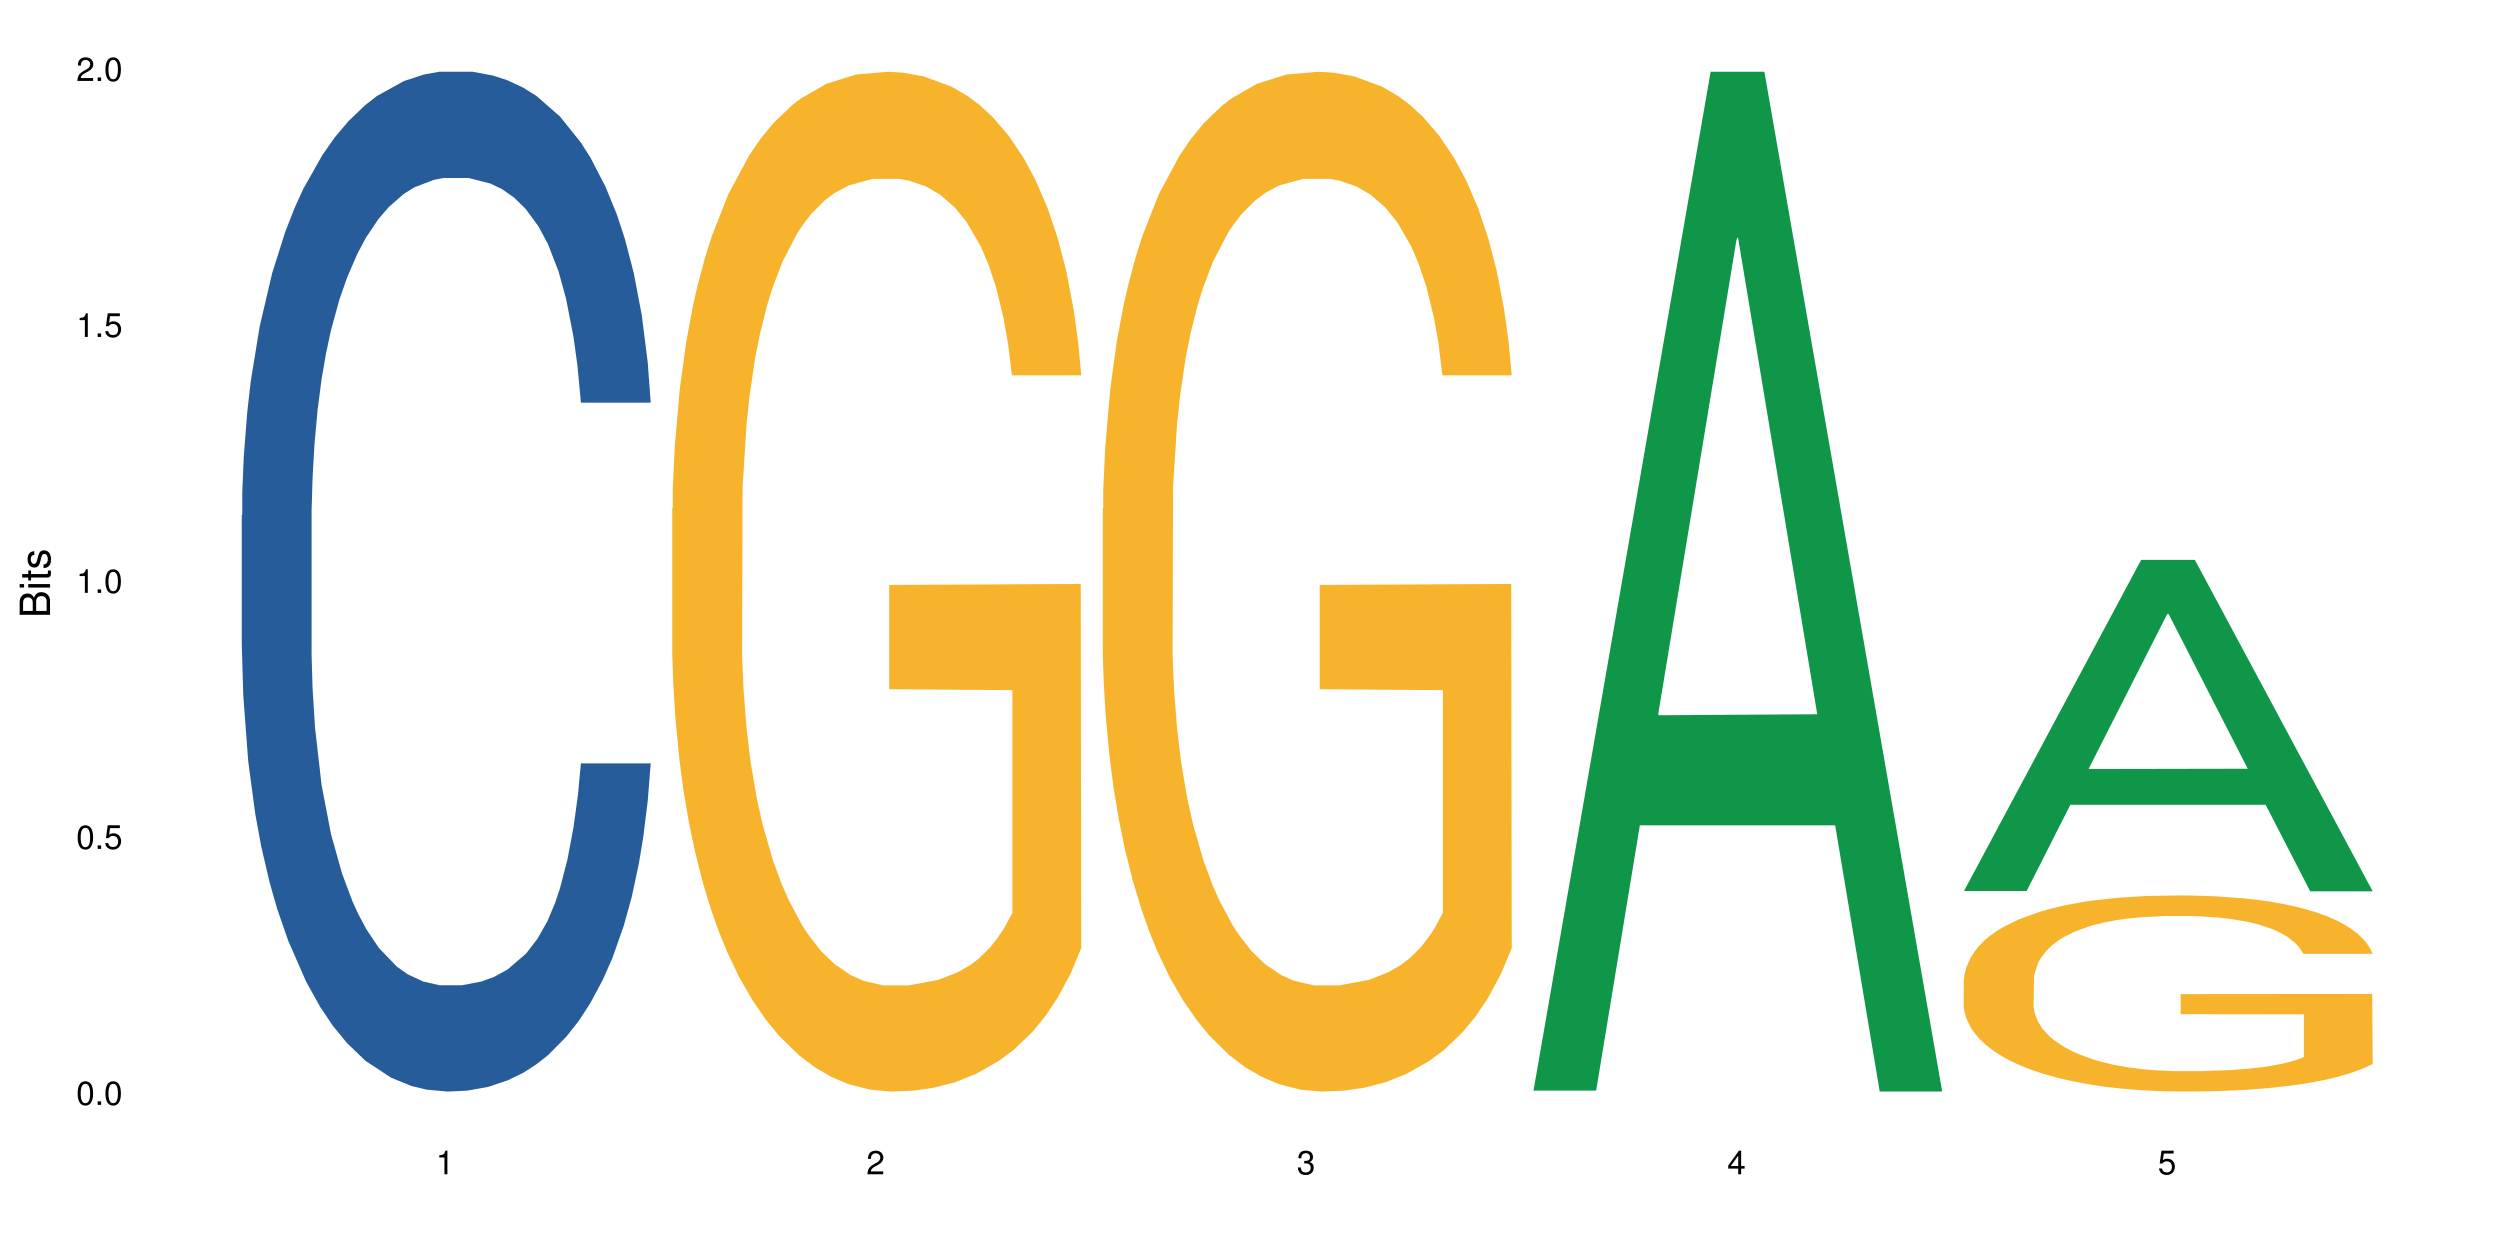 <?xml version="1.0" encoding="UTF-8"?>
<svg xmlns="http://www.w3.org/2000/svg" xmlns:xlink="http://www.w3.org/1999/xlink" width="720pt" height="360pt" viewBox="0 0 720 360" version="1.1">
<defs>
<g>
<symbol overflow="visible" id="glyph0-0">
<path style="stroke:none;" d=""/>
</symbol>
<symbol overflow="visible" id="glyph0-1">
<path style="stroke:none;" d="M 2.641 -6.797 C 2 -6.797 1.422 -6.531 1.078 -6.047 C 0.641 -5.453 0.406 -4.547 0.406 -3.297 C 0.406 -1 1.188 0.219 2.641 0.219 C 4.078 0.219 4.859 -1 4.859 -3.234 C 4.859 -4.562 4.656 -5.438 4.203 -6.047 C 3.844 -6.531 3.281 -6.797 2.641 -6.797 Z M 2.641 -6.047 C 3.547 -6.047 4 -5.125 4 -3.312 C 4 -1.375 3.562 -0.484 2.625 -0.484 C 1.734 -0.484 1.281 -1.422 1.281 -3.281 C 1.281 -5.141 1.734 -6.047 2.641 -6.047 Z M 2.641 -6.047 "/>
</symbol>
<symbol overflow="visible" id="glyph0-2">
<path style="stroke:none;" d="M 1.828 -1 L 0.828 -1 L 0.828 0 L 1.828 0 Z M 1.828 -1 "/>
</symbol>
<symbol overflow="visible" id="glyph0-3">
<path style="stroke:none;" d="M 4.562 -6.797 L 1.062 -6.797 L 0.547 -3.094 L 1.328 -3.094 C 1.719 -3.562 2.047 -3.734 2.578 -3.734 C 3.484 -3.734 4.062 -3.109 4.062 -2.094 C 4.062 -1.125 3.484 -0.531 2.578 -0.531 C 1.828 -0.531 1.375 -0.906 1.188 -1.672 L 0.328 -1.672 C 0.453 -1.109 0.547 -0.844 0.75 -0.594 C 1.125 -0.078 1.828 0.219 2.594 0.219 C 3.969 0.219 4.922 -0.781 4.922 -2.219 C 4.922 -3.562 4.031 -4.484 2.719 -4.484 C 2.25 -4.484 1.859 -4.359 1.469 -4.062 L 1.734 -5.969 L 4.562 -5.969 Z M 4.562 -6.797 "/>
</symbol>
<symbol overflow="visible" id="glyph0-4">
<path style="stroke:none;" d="M 2.484 -4.844 L 2.484 0 L 3.328 0 L 3.328 -6.797 L 2.766 -6.797 C 2.469 -5.75 2.281 -5.609 0.984 -5.453 L 0.984 -4.844 Z M 2.484 -4.844 "/>
</symbol>
<symbol overflow="visible" id="glyph0-5">
<path style="stroke:none;" d="M 4.859 -0.828 L 1.281 -0.828 C 1.359 -1.391 1.672 -1.75 2.5 -2.234 L 3.469 -2.75 C 4.406 -3.266 4.906 -3.969 4.906 -4.812 C 4.906 -5.375 4.672 -5.906 4.266 -6.266 C 3.859 -6.625 3.375 -6.797 2.719 -6.797 C 1.859 -6.797 1.219 -6.5 0.844 -5.922 C 0.609 -5.562 0.5 -5.125 0.484 -4.438 L 1.328 -4.438 C 1.359 -4.906 1.406 -5.188 1.531 -5.406 C 1.75 -5.812 2.188 -6.062 2.703 -6.062 C 3.469 -6.062 4.031 -5.516 4.031 -4.781 C 4.031 -4.25 3.719 -3.797 3.125 -3.438 L 2.234 -2.938 C 0.812 -2.141 0.406 -1.5 0.328 0 L 4.859 0 Z M 4.859 -0.828 "/>
</symbol>
<symbol overflow="visible" id="glyph0-6">
<path style="stroke:none;" d="M 2.125 -3.125 L 2.578 -3.125 C 3.516 -3.125 3.984 -2.703 3.984 -1.891 C 3.984 -1.031 3.469 -0.531 2.578 -0.531 C 1.656 -0.531 1.203 -0.984 1.156 -1.969 L 0.312 -1.969 C 0.344 -1.422 0.438 -1.078 0.609 -0.766 C 0.953 -0.109 1.625 0.219 2.547 0.219 C 3.953 0.219 4.859 -0.609 4.859 -1.906 C 4.859 -2.766 4.516 -3.25 3.703 -3.516 C 4.344 -3.766 4.656 -4.25 4.656 -4.938 C 4.656 -6.109 3.875 -6.797 2.578 -6.797 C 1.203 -6.797 0.484 -6.047 0.453 -4.609 L 1.297 -4.609 C 1.312 -5.016 1.344 -5.25 1.453 -5.453 C 1.641 -5.828 2.062 -6.062 2.594 -6.062 C 3.344 -6.062 3.797 -5.625 3.797 -4.906 C 3.797 -4.422 3.609 -4.141 3.25 -3.984 C 3.016 -3.891 2.719 -3.844 2.125 -3.844 Z M 2.125 -3.125 "/>
</symbol>
<symbol overflow="visible" id="glyph0-7">
<path style="stroke:none;" d="M 3.141 -1.625 L 3.141 0 L 3.984 0 L 3.984 -1.625 L 4.984 -1.625 L 4.984 -2.391 L 3.984 -2.391 L 3.984 -6.797 L 3.359 -6.797 L 0.266 -2.516 L 0.266 -1.625 Z M 3.141 -2.391 L 1 -2.391 L 3.141 -5.359 Z M 3.141 -2.391 "/>
</symbol>
<symbol overflow="visible" id="glyph1-0">
<path style="stroke:none;" d=""/>
</symbol>
<symbol overflow="visible" id="glyph1-1">
<path style="stroke:none;" d="M 0 -0.953 L 0 -4.891 C 0 -5.719 -0.234 -6.344 -0.734 -6.797 C -1.188 -7.234 -1.812 -7.469 -2.5 -7.469 C -3.547 -7.469 -4.188 -7 -4.625 -5.875 C -4.984 -6.672 -5.641 -7.094 -6.531 -7.094 C -7.156 -7.094 -7.734 -6.859 -8.141 -6.391 C -8.562 -5.938 -8.75 -5.344 -8.75 -4.5 L -8.75 -0.953 Z M -4.984 -2.062 L -7.766 -2.062 L -7.766 -4.219 C -7.766 -4.844 -7.688 -5.203 -7.453 -5.5 C -7.219 -5.812 -6.859 -5.969 -6.375 -5.969 C -5.906 -5.969 -5.531 -5.812 -5.297 -5.5 C -5.062 -5.203 -4.984 -4.844 -4.984 -4.219 Z M -0.984 -2.062 L -4 -2.062 L -4 -4.781 C -4 -5.328 -3.859 -5.688 -3.578 -5.953 C -3.297 -6.219 -2.922 -6.359 -2.484 -6.359 C -2.062 -6.359 -1.688 -6.219 -1.406 -5.953 C -1.109 -5.688 -0.984 -5.328 -0.984 -4.781 Z M -0.984 -2.062 "/>
</symbol>
<symbol overflow="visible" id="glyph1-2">
<path style="stroke:none;" d="M -6.281 -1.797 L -6.281 -0.797 L 0 -0.797 L 0 -1.797 Z M -8.75 -1.797 L -8.75 -0.797 L -7.484 -0.797 L -7.484 -1.797 Z M -8.75 -1.797 "/>
</symbol>
<symbol overflow="visible" id="glyph1-3">
<path style="stroke:none;" d="M -6.281 -3.047 L -6.281 -2.016 L -8.016 -2.016 L -8.016 -1.016 L -6.281 -1.016 L -6.281 -0.172 L -5.469 -0.172 L -5.469 -1.016 L -0.719 -1.016 C -0.078 -1.016 0.281 -1.453 0.281 -2.234 C 0.281 -2.469 0.25 -2.719 0.188 -3.047 L -0.641 -3.047 C -0.609 -2.922 -0.594 -2.766 -0.594 -2.562 C -0.594 -2.141 -0.719 -2.016 -1.156 -2.016 L -5.469 -2.016 L -5.469 -3.047 Z M -6.281 -3.047 "/>
</symbol>
<symbol overflow="visible" id="glyph1-4">
<path style="stroke:none;" d="M -4.531 -5.25 C -5.766 -5.25 -6.469 -4.422 -6.469 -2.969 C -6.469 -1.516 -5.719 -0.562 -4.547 -0.562 C -3.562 -0.562 -3.094 -1.062 -2.734 -2.562 L -2.516 -3.484 C -2.344 -4.188 -2.094 -4.469 -1.625 -4.469 C -1.047 -4.469 -0.641 -3.875 -0.641 -3 C -0.641 -2.453 -0.797 -2 -1.062 -1.75 C -1.25 -1.594 -1.422 -1.531 -1.875 -1.469 L -1.875 -0.406 C -0.422 -0.453 0.281 -1.266 0.281 -2.922 C 0.281 -4.5 -0.5 -5.516 -1.719 -5.516 C -2.656 -5.516 -3.172 -4.984 -3.469 -3.734 L -3.703 -2.766 C -3.891 -1.953 -4.156 -1.609 -4.594 -1.609 C -5.172 -1.609 -5.547 -2.125 -5.547 -2.938 C -5.547 -3.75 -5.203 -4.172 -4.531 -4.203 Z M -4.531 -5.25 "/>
</symbol>
</g>
</defs>
<g id="surface15583">
<rect x="0" y="0" width="720" height="360" style="fill:rgb(100%,100%,100%);fill-opacity:1;stroke:none;"/>
<path style=" stroke:none;fill-rule:nonzero;fill:rgb(14.51%,36.078%,60%);fill-opacity:1;" d="M 69.629 148.457 L 69.773 148.188 L 69.773 141.742 L 70.203 131.543 L 71.211 118.656 L 72.215 109.797 L 74.801 93.957 L 78.391 78.652 L 82.125 66.84 L 84.855 59.859 L 87.297 54.492 L 92.898 44.559 L 96.488 39.457 L 100.367 34.891 L 105.109 30.328 L 108.555 27.645 L 116.312 23.348 L 122.059 21.469 L 126.508 20.664 L 136.133 20.664 L 141.879 21.738 L 146.043 23.078 L 150.641 25.227 L 154.52 27.645 L 161.27 33.551 L 167.301 41.066 L 170.031 45.363 L 174.34 53.684 L 177.645 61.738 L 179.941 68.719 L 182.527 78.652 L 184.824 90.734 L 186.551 104.426 L 187.41 115.969 L 167.301 115.969 L 166.297 105.23 L 165.148 96.91 L 162.992 85.902 L 160.84 78.117 L 157.824 70.332 L 155.094 65.23 L 151.359 60.129 L 148.055 56.906 L 144.609 54.492 L 141.305 52.879 L 134.984 51.27 L 127.66 51.27 L 124.93 51.805 L 119.328 53.953 L 116.312 55.832 L 112.004 59.59 L 108.984 63.082 L 105.395 68.449 L 102.953 73.016 L 99.938 79.996 L 97.781 86.172 L 95.34 95.031 L 93.902 101.742 L 92.609 109.258 L 91.461 118.117 L 90.602 127.516 L 90.027 137.449 L 89.738 147.113 L 89.738 188.727 L 90.027 198.391 L 90.742 209.668 L 92.609 226.043 L 95.34 240.273 L 98.5 251.547 L 101.516 259.602 L 103.242 263.359 L 105.539 267.656 L 109.129 273.027 L 114.301 278.395 L 117.316 280.543 L 121.914 282.691 L 126.652 283.766 L 132.973 283.766 L 138.574 282.691 L 142.309 281.348 L 146.188 279.199 L 151.504 274.637 L 154.805 270.34 L 157.68 265.242 L 159.832 260.141 L 161.27 255.844 L 163.426 247.52 L 165.148 238.395 L 166.441 228.996 L 167.301 219.867 L 187.41 219.867 L 186.551 230.609 L 185.258 241.078 L 183.965 248.863 L 181.953 258.262 L 179.656 266.582 L 176.352 275.98 L 173.621 282.152 L 170.031 288.867 L 166.727 293.969 L 163.137 298.531 L 157.824 303.898 L 154.375 306.586 L 150.641 309 L 146.188 311.148 L 140.586 313.027 L 134.555 314.102 L 128.953 314.371 L 122.918 313.832 L 118.465 312.762 L 112.578 310.344 L 105.25 305.512 L 99.938 300.41 L 95.77 295.309 L 92.18 289.941 L 88.16 282.691 L 82.988 270.879 L 79.828 261.75 L 77.672 254.234 L 75.23 243.762 L 73.508 234.367 L 71.496 219.332 L 70.059 200.27 L 69.629 185.504 Z M 69.629 148.457 "/>
<path style=" stroke:none;fill-rule:nonzero;fill:rgb(96.863%,70.196%,16.863%);fill-opacity:1;" d="M 193.609 146.461 L 193.754 146.191 L 193.754 140.828 L 194.328 128.758 L 195.766 112.129 L 197.633 98.449 L 199.645 87.719 L 200.938 82.086 L 203.09 74.039 L 204.957 68.141 L 209.699 56.07 L 215.73 44.805 L 219.035 39.977 L 222.77 35.414 L 228.082 30.32 L 230.523 28.441 L 237.996 24.148 L 246.469 21.469 L 255.805 20.664 L 260.113 20.93 L 266.004 22.004 L 274.047 24.953 L 278.645 27.637 L 282.234 30.32 L 285.969 33.805 L 290.566 39.172 L 294.875 45.609 L 298.32 52.047 L 301.77 60.094 L 304.641 68.676 L 307.082 78.062 L 309.238 89.328 L 310.531 98.715 L 311.395 108.105 L 291.426 108.105 L 290.277 98.715 L 288.984 91.477 L 286.832 82.625 L 284.676 76.188 L 282.523 71.09 L 278.5 64.117 L 275.055 59.824 L 270.742 56.07 L 266.578 53.656 L 261.84 52.047 L 258.965 51.508 L 251.352 51.508 L 244.457 53.387 L 240.438 55.531 L 237.562 57.68 L 233.543 61.703 L 231.102 64.922 L 229.664 67.066 L 225.355 75.383 L 222.48 82.891 L 220.902 87.988 L 218.891 96.035 L 217.453 103.277 L 215.875 114.004 L 215.012 122.051 L 213.863 140.293 L 213.719 188.574 L 214.152 198.766 L 215.012 209.762 L 216.16 219.418 L 217.887 229.609 L 219.609 237.391 L 222.625 247.852 L 225.211 254.824 L 227.223 259.383 L 231.102 266.625 L 232.68 269.039 L 236.414 273.867 L 240.293 277.625 L 245.031 280.844 L 248.625 282.453 L 254.367 283.793 L 261.695 283.793 L 270.312 282.184 L 275.77 280.039 L 279.504 277.891 L 281.949 276.016 L 284.965 273.062 L 287.117 270.383 L 289.129 267.43 L 291.57 262.871 L 291.57 198.766 L 256.094 198.496 L 256.094 168.457 L 311.25 168.188 L 311.395 273.062 L 308.375 280.305 L 304.641 287.281 L 301.051 292.645 L 297.316 297.203 L 292.004 302.301 L 287.691 305.52 L 281.086 309.273 L 275.055 311.688 L 268.734 313.297 L 263.133 314.102 L 256.523 314.371 L 250.633 313.836 L 244.316 312.227 L 239.289 310.078 L 234.691 307.398 L 230.094 303.91 L 224.348 298.277 L 220.613 293.719 L 216.734 288.086 L 212.859 281.379 L 209.41 274.137 L 207.113 268.504 L 204.812 262.066 L 202.371 254.02 L 200.074 244.898 L 198.352 236.586 L 196.77 227.195 L 195.621 218.344 L 194.473 206.277 L 193.898 196.621 L 193.609 188.305 Z M 193.609 146.461 "/>
<path style=" stroke:none;fill-rule:nonzero;fill:rgb(96.863%,70.196%,16.863%);fill-opacity:1;" d="M 317.594 146.461 L 317.734 146.191 L 317.734 140.828 L 318.309 128.758 L 319.746 112.129 L 321.613 98.449 L 323.625 87.719 L 324.918 82.086 L 327.07 74.039 L 328.938 68.141 L 333.68 56.07 L 339.711 44.805 L 343.016 39.977 L 346.75 35.414 L 352.066 30.32 L 354.508 28.441 L 361.977 24.148 L 370.449 21.469 L 379.785 20.664 L 384.098 20.93 L 389.984 22.004 L 398.027 24.953 L 402.625 27.637 L 406.215 30.32 L 409.949 33.805 L 414.547 39.172 L 418.855 45.609 L 422.305 52.047 L 425.75 60.094 L 428.625 68.676 L 431.066 78.062 L 433.219 89.328 L 434.512 98.715 L 435.375 108.105 L 415.41 108.105 L 414.258 98.715 L 412.969 91.477 L 410.812 82.625 L 408.656 76.188 L 406.504 71.09 L 402.48 64.117 L 399.035 59.824 L 394.727 56.07 L 390.559 53.656 L 385.82 52.047 L 382.945 51.508 L 375.336 51.508 L 368.441 53.387 L 364.418 55.531 L 361.547 57.68 L 357.523 61.703 L 355.082 64.922 L 353.645 67.066 L 349.336 75.383 L 346.465 82.891 L 344.883 87.988 L 342.871 96.035 L 341.438 103.277 L 339.855 114.004 L 338.992 122.051 L 337.844 140.293 L 337.703 188.574 L 338.133 198.766 L 338.992 209.762 L 340.145 219.418 L 341.867 229.609 L 343.59 237.391 L 346.605 247.852 L 349.191 254.824 L 351.203 259.383 L 355.082 266.625 L 356.66 269.039 L 360.395 273.867 L 364.273 277.625 L 369.016 280.844 L 372.605 282.453 L 378.352 283.793 L 385.676 283.793 L 394.293 282.184 L 399.754 280.039 L 403.488 277.891 L 405.93 276.016 L 408.945 273.062 L 411.102 270.383 L 413.109 267.43 L 415.551 262.871 L 415.551 198.766 L 380.074 198.496 L 380.074 168.457 L 435.23 168.188 L 435.375 273.062 L 432.359 280.305 L 428.625 287.281 L 425.031 292.645 L 421.297 297.203 L 415.984 302.301 L 411.676 305.52 L 405.066 309.273 L 399.035 311.688 L 392.715 313.297 L 387.113 314.102 L 380.504 314.371 L 374.617 313.836 L 368.297 312.227 L 363.27 310.078 L 358.672 307.398 L 354.074 303.91 L 348.332 298.277 L 344.598 293.719 L 340.719 288.086 L 336.84 281.379 L 333.391 274.137 L 331.094 268.504 L 328.797 262.066 L 326.355 254.02 L 324.055 244.898 L 322.332 236.586 L 320.754 227.195 L 319.602 218.344 L 318.453 206.277 L 317.879 196.621 L 317.594 188.305 Z M 317.594 146.461 "/>
<path style=" stroke:none;fill-rule:nonzero;fill:rgb(6.275%,58.824%,28.235%);fill-opacity:1;" d="M 441.574 314.094 L 441.699 313.82 L 492.664 20.664 L 508.141 20.664 L 559.355 314.371 L 541.359 314.371 L 528.527 237.703 L 472.277 237.703 L 459.695 314.094 L 441.574 314.094 L 477.688 205.988 L 523.367 205.711 L 500.59 68.648 L 500.34 68.375 L 500.086 69.199 L 477.562 205.711 L 477.688 205.988 Z M 441.574 314.094 "/>
<path style=" stroke:none;fill-rule:nonzero;fill:rgb(6.275%,58.824%,28.235%);fill-opacity:1;" d="M 565.555 256.613 L 565.68 256.523 L 616.645 161.25 L 632.121 161.25 L 683.336 256.703 L 665.344 256.703 L 652.508 231.785 L 596.258 231.785 L 583.676 256.613 L 565.555 256.613 L 601.668 221.48 L 647.348 221.391 L 624.57 176.844 L 624.32 176.754 L 624.07 177.023 L 601.543 221.391 L 601.668 221.48 Z M 565.555 256.613 "/>
<path style=" stroke:none;fill-rule:nonzero;fill:rgb(96.863%,70.196%,16.863%);fill-opacity:1;" d="M 565.555 282.078 L 565.699 282.027 L 565.699 280.992 L 566.273 278.672 L 567.711 275.473 L 569.578 272.844 L 571.586 270.781 L 572.879 269.695 L 575.035 268.148 L 576.902 267.012 L 581.641 264.691 L 587.676 262.527 L 590.977 261.598 L 594.715 260.719 L 600.027 259.738 L 602.469 259.379 L 609.938 258.555 L 618.414 258.039 L 627.75 257.883 L 632.059 257.934 L 637.949 258.141 L 645.992 258.707 L 650.586 259.223 L 654.18 259.738 L 657.914 260.41 L 662.508 261.441 L 666.82 262.68 L 670.266 263.918 L 673.715 265.465 L 676.586 267.117 L 679.027 268.922 L 681.184 271.09 L 682.477 272.895 L 683.336 274.699 L 663.371 274.699 L 662.223 272.895 L 660.93 271.5 L 658.773 269.801 L 656.621 268.562 L 654.465 267.582 L 650.445 266.238 L 646.996 265.414 L 642.688 264.691 L 638.523 264.227 L 633.781 263.918 L 630.91 263.816 L 623.297 263.816 L 616.402 264.176 L 612.379 264.59 L 609.508 265 L 605.484 265.777 L 603.043 266.395 L 601.609 266.809 L 597.297 268.406 L 594.426 269.852 L 592.848 270.832 L 590.836 272.379 L 589.398 273.77 L 587.82 275.836 L 586.957 277.383 L 585.809 280.891 L 585.664 290.176 L 586.094 292.137 L 586.957 294.25 L 588.105 296.109 L 589.828 298.07 L 591.555 299.566 L 594.57 301.578 L 597.156 302.918 L 599.164 303.797 L 603.043 305.188 L 604.625 305.652 L 608.359 306.582 L 612.238 307.305 L 616.977 307.922 L 620.566 308.23 L 626.312 308.488 L 633.637 308.488 L 642.258 308.18 L 647.715 307.766 L 651.449 307.355 L 653.891 306.992 L 656.906 306.426 L 659.062 305.91 L 661.074 305.344 L 663.516 304.465 L 663.516 292.137 L 628.035 292.086 L 628.035 286.309 L 683.195 286.254 L 683.336 306.426 L 680.32 307.82 L 676.586 309.16 L 672.996 310.191 L 669.262 311.07 L 663.945 312.051 L 659.637 312.668 L 653.031 313.391 L 646.996 313.855 L 640.676 314.164 L 635.074 314.32 L 628.469 314.371 L 622.578 314.266 L 616.258 313.957 L 611.23 313.547 L 606.637 313.031 L 602.039 312.359 L 596.293 311.277 L 592.559 310.398 L 588.68 309.316 L 584.801 308.027 L 581.355 306.633 L 579.055 305.551 L 576.758 304.312 L 574.316 302.762 L 572.02 301.008 L 570.293 299.41 L 568.715 297.605 L 567.566 295.902 L 566.418 293.582 L 565.844 291.723 L 565.555 290.125 Z M 565.555 282.078 "/>
<g style="fill:rgb(0%,0%,0%);fill-opacity:1;">
  <use xlink:href="#glyph0-1" x="21.957" y="318.198"/>
  <use xlink:href="#glyph0-2" x="27.291" y="318.198"/>
  <use xlink:href="#glyph0-1" x="29.958" y="318.198"/>
</g>
<g style="fill:rgb(0%,0%,0%);fill-opacity:1;">
  <use xlink:href="#glyph0-1" x="21.957" y="244.476"/>
  <use xlink:href="#glyph0-2" x="27.291" y="244.476"/>
  <use xlink:href="#glyph0-3" x="29.958" y="244.476"/>
</g>
<g style="fill:rgb(0%,0%,0%);fill-opacity:1;">
  <use xlink:href="#glyph0-4" x="21.957" y="170.753"/>
  <use xlink:href="#glyph0-2" x="27.291" y="170.753"/>
  <use xlink:href="#glyph0-1" x="29.958" y="170.753"/>
</g>
<g style="fill:rgb(0%,0%,0%);fill-opacity:1;">
  <use xlink:href="#glyph0-4" x="21.957" y="97.034"/>
  <use xlink:href="#glyph0-2" x="27.291" y="97.034"/>
  <use xlink:href="#glyph0-3" x="29.958" y="97.034"/>
</g>
<g style="fill:rgb(0%,0%,0%);fill-opacity:1;">
  <use xlink:href="#glyph0-5" x="21.957" y="23.312"/>
  <use xlink:href="#glyph0-2" x="27.291" y="23.312"/>
  <use xlink:href="#glyph0-1" x="29.958" y="23.312"/>
</g>
<g style="fill:rgb(0%,0%,0%);fill-opacity:1;">
  <use xlink:href="#glyph0-4" x="125.52" y="338.19"/>
</g>
<g style="fill:rgb(0%,0%,0%);fill-opacity:1;">
  <use xlink:href="#glyph0-5" x="249.5" y="338.19"/>
</g>
<g style="fill:rgb(0%,0%,0%);fill-opacity:1;">
  <use xlink:href="#glyph0-6" x="373.484" y="338.19"/>
</g>
<g style="fill:rgb(0%,0%,0%);fill-opacity:1;">
  <use xlink:href="#glyph0-7" x="497.465" y="338.19"/>
</g>
<g style="fill:rgb(0%,0%,0%);fill-opacity:1;">
  <use xlink:href="#glyph0-3" x="621.445" y="338.19"/>
</g>
<g style="fill:rgb(0%,0%,0%);fill-opacity:1;">
  <use xlink:href="#glyph1-1" x="14.412" y="178.016"/>
  <use xlink:href="#glyph1-2" x="14.412" y="170.012"/>
  <use xlink:href="#glyph1-3" x="14.412" y="167.348"/>
  <use xlink:href="#glyph1-4" x="14.412" y="164.012"/>
</g>
</g>
</svg>
